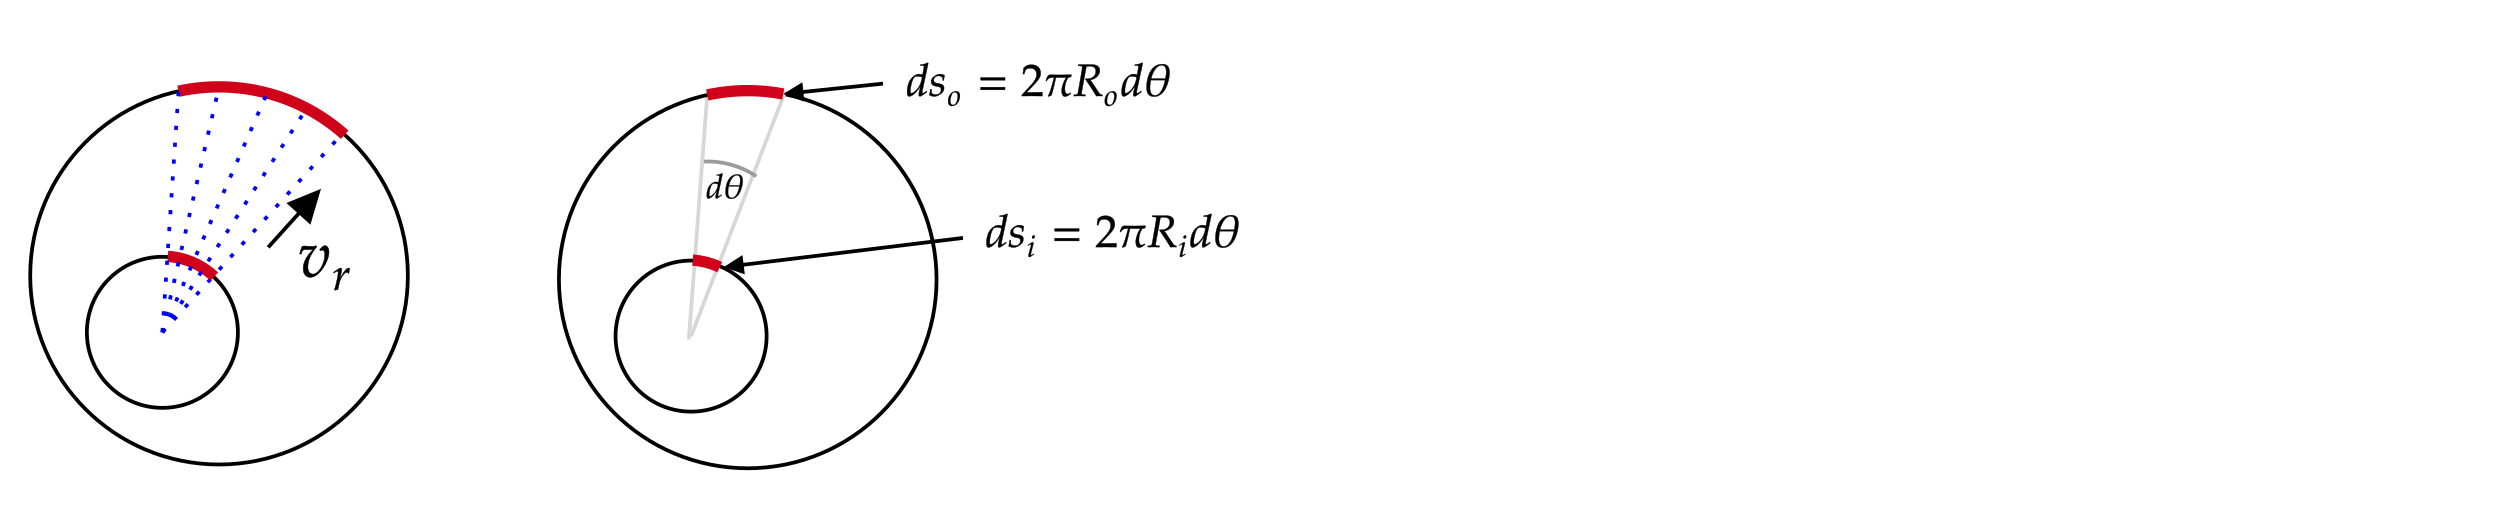 ﻿<svg xmlns="http://www.w3.org/2000/svg" xmlns:xlink="http://www.w3.org/1999/xlink" x="0" y="0" width="662" height="134" style="
        width:662px;
        height:134px;
        background: transparent;
        fill: none;
">
        
        
        <svg xmlns="http://www.w3.org/2000/svg" class="role-diagram-draw-area"><g class="shapes-region" style="stroke: black; fill: none;"><g class="arrow-line"><path class="connection real" stroke-dasharray="" d="  M182.4,89.89 L187.28,25.15" style="stroke: rgb(215, 215, 215); stroke-opacity: 1; stroke-width: 1; fill: none; fill-opacity: 1;"/></g><g class="composite-shape"><path class="real" d=" M148,74 C148,46.39 170.39,24 198,24 C225.61,24 248,46.39 248,74 C248,101.61 225.61,124 198,124 C170.39,124 148,101.61 148,74 Z" style="stroke-width: 1; stroke: rgb(0, 0, 0); fill: none; fill-opacity: 1;"/></g><g class="composite-shape"><path class="real" d=" M163,89 C163,77.95 171.95,69 183,69 C194.05,69 203,77.95 203,89 C203,100.05 194.05,109 183,109 C171.95,109 163,100.05 163,89 Z" style="stroke-width: 1; stroke: rgb(0, 0, 0); fill: none; fill-opacity: 1;"/></g><g class="arrow-line"><path class="connection real" stroke-dasharray="" d="  M183,89 L208,24" style="stroke: rgb(215, 215, 215); stroke-width: 1; fill: none; fill-opacity: 1; stroke-opacity: 1;"/></g><g class="composite-shape"><path class="real" d=" M183.44,68.88 C184.4,68.95 185.37,69.09 186.34,69.3 C187.84,69.63 189.26,70.12 190.59,70.75 L182,89 Z" style="stroke-width: 3; stroke: none; fill: none; fill-opacity: 1; stroke-opacity: 1;"/><path class="real" d=" M183.44,68.88 C184.4,68.95 185.37,69.09 186.34,69.3 C187.84,69.63 189.26,70.12 190.59,70.75" style="stroke-width: 3; stroke: rgb(208, 2, 27); fill: none; fill-opacity: 1; stroke-opacity: 1;"/></g><g class="arrow-line"><path class="connection real" stroke-dasharray="" d="  M255,63 L194.57,70.38" style="stroke: rgb(0, 0, 0); stroke-width: 1; fill: none; fill-opacity: 1;"/><g stroke="none" transform="matrix(0.993,-0.121,0.121,0.993,191.589,70.747)" style="stroke: none; stroke-width: 1; fill: rgb(0, 0, 0);" fill="#000"><path d=" M5.36,-2.57 L0,0 L5.36,2.57 Z"/></g></g><g class="composite-shape"><path class="real" d=" M187.28,25.15 C191.64,24.2 196.2,23.81 200.87,24.08 C203.09,24.21 205.27,24.48 207.4,24.89 L198,74 Z" style="stroke-width: 3; stroke: none; fill: none; fill-opacity: 1; stroke-opacity: 1;"/><path class="real" d=" M187.28,25.15 C191.64,24.2 196.2,23.81 200.87,24.08 C203.09,24.21 205.27,24.48 207.4,24.89" style="stroke-width: 3; stroke: rgb(208, 2, 27); fill: none; fill-opacity: 1; stroke-opacity: 1;"/></g><g class="arrow-line"><path class="connection real" stroke-dasharray="" d="  M233.82,22.14 L210.39,24.58" style="stroke: rgb(0, 0, 0); stroke-width: 1; fill: none; fill-opacity: 1;"/><g stroke="none" fill="#000" transform="matrix(0.995,-0.103,0.103,0.995,207.404,24.887)" style="stroke: none; fill: rgb(0, 0, 0); stroke-width: 1;"><path d=" M5.36,-2.57 L0,0 L5.36,2.57 Z"/></g></g><g class="composite-shape"><path class="real" d=" M186.45,42.78 C188.8,42.68 191.19,42.94 193.56,43.6 C196,44.27 198.25,45.33 200.26,46.68 L186.59,68.75 Z" style="stroke-width: 1; stroke: none; fill: none; fill-opacity: 1; stroke-opacity: 1;"/><path class="real" d=" M186.45,42.78 C188.8,42.68 191.19,42.94 193.56,43.6 C196,44.27 198.25,45.33 200.26,46.68" style="stroke-width: 1; stroke: rgb(155, 155, 155); fill: none; fill-opacity: 1; stroke-opacity: 1;"/></g><g class="composite-shape"><path class="real" d=" M8,73 C8,45.39 30.39,23 58,23 C85.61,23 108,45.39 108,73 C108,100.61 85.61,123 58,123 C30.39,123 8,100.61 8,73 Z" style="stroke-width: 1; stroke: rgb(0, 0, 0); fill: none; fill-opacity: 1;"/></g><g class="composite-shape"><path class="real" d=" M23,88 C23,76.95 31.95,68 43,68 C54.05,68 63,76.95 63,88 C63,99.05 54.05,108 43,108 C31.95,108 23,99.05 23,88 Z" style="stroke-width: 1; stroke: rgb(0, 0, 0); fill: none; fill-opacity: 1;"/></g><g class="arrow-line"><path class="connection real" stroke-dasharray="1.125 3.35" d="  M43,88 L91,35" style="stroke: rgb(0, 0, 255); stroke-width: 1; fill: none; fill-opacity: 1; stroke-opacity: 1;"/></g><g class="composite-shape"><path class="real" d=" M44.44,67.88 C45.4,67.95 46.37,68.09 47.34,68.3 C51,69.11 54.21,70.87 56.76,73.25 L43,88 Z" style="stroke-width: 3; stroke: none; stroke-opacity: 1; fill: none; fill-opacity: 1;"/><path class="real" d=" M44.44,67.88 C45.4,67.95 46.37,68.09 47.34,68.3 C51,69.11 54.21,70.87 56.76,73.25" style="stroke-width: 3; stroke: rgb(208, 2, 27); stroke-opacity: 1; fill: none; fill-opacity: 1;"/></g><g class="composite-shape"><path class="real" d=" M47.28,24.15 C51.64,23.2 56.2,22.81 60.87,23.08 C72.6,23.76 83.15,28.42 91.28,35.68 L58,73 Z" style="stroke-width: 3; stroke: none; stroke-opacity: 1; fill: none; fill-opacity: 1;"/><path class="real" d=" M47.28,24.15 C51.64,23.2 56.2,22.81 60.87,23.08 C72.6,23.76 83.15,28.42 91.28,35.68" style="stroke-width: 3; stroke: rgb(208, 2, 27); stroke-opacity: 1; fill: none; fill-opacity: 1;"/></g><g class="arrow-line"><path class="connection real" stroke-dasharray="1.125 3.35" d="  M43,88 L47.28,24.15" style="stroke: rgb(0, 0, 255); stroke-opacity: 1; stroke-width: 1; fill: none; fill-opacity: 1;"/></g><g class="arrow-line"><path class="connection real" stroke-dasharray="1.125 3.35" d="  M43,88 L71,24" style="stroke: rgb(0, 0, 255); stroke-opacity: 1; stroke-width: 1; fill: none; fill-opacity: 1;"/></g><g class="arrow-line"><path class="connection real" stroke-dasharray="1.125 3.35" d="  M43,88 L81,29" style="stroke: rgb(0, 0, 255); stroke-opacity: 1; stroke-width: 1; fill: none; fill-opacity: 1;"/></g><g class="arrow-line"><path class="connection real" stroke-dasharray="1.125 3.35" d="  M43,88 L58,23" style="stroke: rgb(0, 0, 255); stroke-opacity: 1; stroke-width: 1; fill: none; fill-opacity: 1;"/></g><g class="arrow-line"><path class="connection real" stroke-dasharray="" d="  M71,65.5 L82.99,52.23" style="stroke: rgb(0, 0, 0); stroke-width: 1; fill: none; fill-opacity: 1;"/><g stroke="none" transform="matrix(-0.67,0.742,-0.742,-0.67,85,50)" style="stroke: none; stroke-width: 1; fill: rgb(0, 0, 0);" fill="#000"><path d=" M8.93,-4.29 L0,0 L8.93,4.29 Z"/></g></g><g/></g><g/><g/><g/></svg>
        <svg xmlns="http://www.w3.org/2000/svg" xmlns:xlink="http://www.w3.org/1999/xlink" width="660" height="132" style="width:660px;height:132px;font-family:Asana-Math, Asana;background:transparent;"><g><g><g><g transform="matrix(1,0,0,1,261,65.4)"><path transform="matrix(0.012,0,0,-0.012,0,0)" d="M483 722L471 733C419 707 383 698 311 691L307 670L355 670C379 670 389 663 389 646C389 638 388 629 387 622L359 468C329 477 302 482 277 482C208 482 114 410 68 323C37 265 17 170 17 86C17 21 32 -11 61 -11C88 -11 125 6 159 33C213 77 246 116 313 217L290 126C279 82 274 50 274 24C274 3 283 -9 300 -9C317 -9 341 3 375 28L456 88L446 107L402 76C388 66 372 59 363 59C355 59 349 68 349 82C349 90 350 99 357 128ZM114 59C98 59 89 73 89 98C89 224 135 380 184 418C197 428 216 433 243 433C287 433 316 427 349 410L337 351C300 171 159 59 114 59ZM530 148C525 97 519 62 508 16C546 -2 580 -11 615 -11C664 -11 710 7 761 47C812 87 833 124 833 174C833 228 801 257 727 271L684 279C624 290 605 307 605 348C605 401 650 442 707 442C748 442 786 424 802 397L802 342L825 342C829 377 833 404 844 455C805 474 777 482 744 482C692 482 631 452 583 404C557 377 546 352 546 316C546 260 577 228 643 215L706 203C750 195 766 177 766 138C766 73 720 29 649 29C614 29 583 40 555 64L555 148Z" stroke="rgb(0,0,0)" stroke-opacity="1" stroke-width="8" fill="rgb(0,0,0)" fill-opacity="1"></path></g></g><g><g><g><g><g transform="matrix(1,0,0,1,271.914,68.002)"><path transform="matrix(0.008,0,0,-0.008,0,0)" d="M34 388L41 368L73 389C110 412 113 414 120 414C130 414 138 404 138 391C138 384 134 361 130 347L64 107C56 76 51 49 51 30C51 6 62 -9 81 -9C107 -9 143 12 241 85L231 103L205 86C176 67 153 56 144 56C137 56 131 66 131 76C131 86 133 95 138 116L215 420C219 437 221 448 221 456C221 473 212 482 196 482C174 482 137 461 62 408ZM228 712C199 712 170 679 170 645C170 620 185 604 209 604C240 604 264 633 264 671C264 695 249 712 228 712Z" stroke="rgb(0,0,0)" stroke-opacity="1" stroke-width="8" fill="rgb(0,0,0)" fill-opacity="1"></path></g></g></g></g></g><g><g transform="matrix(1,0,0,1,278.5,65.4)"><path transform="matrix(0.012,0,0,-0.012,0,0)" d="M604 347L604 406L65 406L65 347ZM604 134L604 193L65 193L65 134Z" stroke="rgb(0,0,0)" stroke-opacity="1" stroke-width="8" fill="rgb(0,0,0)" fill-opacity="1"></path></g></g><g><g transform="matrix(1,0,0,1,290.016,65.4)"><path transform="matrix(0.012,0,0,-0.012,0,0)" d="M16 23L16 -3C203 -3 203 0 239 0C275 0 275 -3 468 -3L468 82C353 77 307 81 122 77L304 270C401 373 431 428 431 503C431 618 353 689 226 689C154 689 105 669 56 619L39 483L68 483L81 529C97 587 133 612 200 612C286 612 341 558 341 473C341 398 299 324 186 204ZM1024 42C968 42 963 125 964 166C965 251 993 333 1036 405L1098 418C1101 435 1107 452 1112 467C958 461 799 463 644 466C579 467 565 389 546 340C545 332 558 331 562 328L562 332C605 395 629 405 704 405L727 405C687 266 660 129 597 -2L597 -12C617 -6 652 1 669 13C710 141 739 274 767 405L994 405C937 318 896 213 894 108C894 59 909 -15 970 -15C1011 -15 1067 25 1097 51L1097 66L1085 66L1085 67C1067 56 1047 42 1024 42ZM1257 664L1313 662C1337 661 1348 653 1348 635C1348 621 1344 589 1339 559L1264 125C1248 34 1246 32 1206 28L1165 25L1161 -3L1203 -2C1250 0 1269 0 1293 0L1390 -3L1416 -3L1419 25L1370 28C1343 30 1334 38 1334 58C1334 67 1335 76 1338 93L1439 648C1468 654 1488 656 1515 656C1602 656 1648 617 1648 543C1648 448 1570 378 1466 378L1422 378L1419 367C1553 172 1584 124 1659 -3C1659 -3 1744 0 1744 0C1745 0 1759 -1 1778 -3L1791 -3L1791 24C1751 29 1740 37 1711 79L1527 354C1582 364 1611 376 1647 402C1705 444 1736 499 1736 560C1736 646 1672 693 1561 691L1260 691Z" stroke="rgb(0,0,0)" stroke-opacity="1" stroke-width="8" fill="rgb(0,0,0)" fill-opacity="1"></path></g></g><g><g><g><g><g transform="matrix(1,0,0,1,312.008,68.002)"><path transform="matrix(0.008,0,0,-0.008,0,0)" d="M34 388L41 368L73 389C110 412 113 414 120 414C130 414 138 404 138 391C138 384 134 361 130 347L64 107C56 76 51 49 51 30C51 6 62 -9 81 -9C107 -9 143 12 241 85L231 103L205 86C176 67 153 56 144 56C137 56 131 66 131 76C131 86 133 95 138 116L215 420C219 437 221 448 221 456C221 473 212 482 196 482C174 482 137 461 62 408ZM228 712C199 712 170 679 170 645C170 620 185 604 209 604C240 604 264 633 264 671C264 695 249 712 228 712Z" stroke="rgb(0,0,0)" stroke-opacity="1" stroke-width="8" fill="rgb(0,0,0)" fill-opacity="1"></path></g></g></g></g></g><g><g transform="matrix(1,0,0,1,315.031,65.4)"><path transform="matrix(0.012,0,0,-0.012,0,0)" d="M483 722L471 733C419 707 383 698 311 691L307 670L355 670C379 670 389 663 389 646C389 638 388 629 387 622L359 468C329 477 302 482 277 482C208 482 114 410 68 323C37 265 17 170 17 86C17 21 32 -11 61 -11C88 -11 125 6 159 33C213 77 246 116 313 217L290 126C279 82 274 50 274 24C274 3 283 -9 300 -9C317 -9 341 3 375 28L456 88L446 107L402 76C388 66 372 59 363 59C355 59 349 68 349 82C349 90 350 99 357 128ZM114 59C98 59 89 73 89 98C89 224 135 380 184 418C197 428 216 433 243 433C287 433 316 427 349 410L337 351C300 171 159 59 114 59ZM736 -16C972 -16 1071 316 1075 504C1077 618 1045 702 918 702C658 702 571 412 568 199C566 80 600 -16 736 -16ZM900 676C1035 676 1005 491 984 381L668 381C693 485 771 676 900 676ZM752 13C601 13 646 261 662 349L978 349C953 237 895 13 752 13Z" stroke="rgb(0,0,0)" stroke-opacity="1" stroke-width="8" fill="rgb(0,0,0)" fill-opacity="1"></path></g></g></g></g><g><g><g><g transform="matrix(1,0,0,1,240,25.4)"><path transform="matrix(0.012,0,0,-0.012,0,0)" d="M483 722L471 733C419 707 383 698 311 691L307 670L355 670C379 670 389 663 389 646C389 638 388 629 387 622L359 468C329 477 302 482 277 482C208 482 114 410 68 323C37 265 17 170 17 86C17 21 32 -11 61 -11C88 -11 125 6 159 33C213 77 246 116 313 217L290 126C279 82 274 50 274 24C274 3 283 -9 300 -9C317 -9 341 3 375 28L456 88L446 107L402 76C388 66 372 59 363 59C355 59 349 68 349 82C349 90 350 99 357 128ZM114 59C98 59 89 73 89 98C89 224 135 380 184 418C197 428 216 433 243 433C287 433 316 427 349 410L337 351C300 171 159 59 114 59ZM530 148C525 97 519 62 508 16C546 -2 580 -11 615 -11C664 -11 710 7 761 47C812 87 833 124 833 174C833 228 801 257 727 271L684 279C624 290 605 307 605 348C605 401 650 442 707 442C748 442 786 424 802 397L802 342L825 342C829 377 833 404 844 455C805 474 777 482 744 482C692 482 631 452 583 404C557 377 546 352 546 316C546 260 577 228 643 215L706 203C750 195 766 177 766 138C766 73 720 29 649 29C614 29 583 40 555 64L555 148Z" stroke="rgb(0,0,0)" stroke-opacity="1" stroke-width="8" fill="rgb(0,0,0)" fill-opacity="1"></path></g></g><g><g><g><g><g transform="matrix(1,0,0,1,250.914,28.002)"><path transform="matrix(0.008,0,0,-0.008,0,0)" d="M17 152C17 46 62 -11 145 -11C200 -11 260 15 305 57C367 116 411 230 411 331C411 425 361 482 278 482C174 482 17 382 17 152ZM241 444C302 444 335 399 335 315C335 219 304 113 260 60C242 39 216 27 185 27C127 27 93 72 93 151C93 264 132 387 181 427C194 438 217 444 241 444Z" stroke="rgb(0,0,0)" stroke-opacity="1" stroke-width="8" fill="rgb(0,0,0)" fill-opacity="1"></path></g></g></g></g></g><g><g transform="matrix(1,0,0,1,258.883,25.4)"><path transform="matrix(0.012,0,0,-0.012,0,0)" d="M604 347L604 406L65 406L65 347ZM604 134L604 193L65 193L65 134Z" stroke="rgb(0,0,0)" stroke-opacity="1" stroke-width="8" fill="rgb(0,0,0)" fill-opacity="1"></path></g></g><g><g transform="matrix(1,0,0,1,270.398,25.4)"><path transform="matrix(0.012,0,0,-0.012,0,0)" d="M16 23L16 -3C203 -3 203 0 239 0C275 0 275 -3 468 -3L468 82C353 77 307 81 122 77L304 270C401 373 431 428 431 503C431 618 353 689 226 689C154 689 105 669 56 619L39 483L68 483L81 529C97 587 133 612 200 612C286 612 341 558 341 473C341 398 299 324 186 204ZM1024 42C968 42 963 125 964 166C965 251 993 333 1036 405L1098 418C1101 435 1107 452 1112 467C958 461 799 463 644 466C579 467 565 389 546 340C545 332 558 331 562 328L562 332C605 395 629 405 704 405L727 405C687 266 660 129 597 -2L597 -12C617 -6 652 1 669 13C710 141 739 274 767 405L994 405C937 318 896 213 894 108C894 59 909 -15 970 -15C1011 -15 1067 25 1097 51L1097 66L1085 66L1085 67C1067 56 1047 42 1024 42ZM1257 664L1313 662C1337 661 1348 653 1348 635C1348 621 1344 589 1339 559L1264 125C1248 34 1246 32 1206 28L1165 25L1161 -3L1203 -2C1250 0 1269 0 1293 0L1390 -3L1416 -3L1419 25L1370 28C1343 30 1334 38 1334 58C1334 67 1335 76 1338 93L1439 648C1468 654 1488 656 1515 656C1602 656 1648 617 1648 543C1648 448 1570 378 1466 378L1422 378L1419 367C1553 172 1584 124 1659 -3C1659 -3 1744 0 1744 0C1745 0 1759 -1 1778 -3L1791 -3L1791 24C1751 29 1740 37 1711 79L1527 354C1582 364 1611 376 1647 402C1705 444 1736 499 1736 560C1736 646 1672 693 1561 691L1260 691Z" stroke="rgb(0,0,0)" stroke-opacity="1" stroke-width="8" fill="rgb(0,0,0)" fill-opacity="1"></path></g></g><g><g><g><g><g transform="matrix(1,0,0,1,292.391,28.002)"><path transform="matrix(0.008,0,0,-0.008,0,0)" d="M17 152C17 46 62 -11 145 -11C200 -11 260 15 305 57C367 116 411 230 411 331C411 425 361 482 278 482C174 482 17 382 17 152ZM241 444C302 444 335 399 335 315C335 219 304 113 260 60C242 39 216 27 185 27C127 27 93 72 93 151C93 264 132 387 181 427C194 438 217 444 241 444Z" stroke="rgb(0,0,0)" stroke-opacity="1" stroke-width="8" fill="rgb(0,0,0)" fill-opacity="1"></path></g></g></g></g></g><g><g transform="matrix(1,0,0,1,296.797,25.4)"><path transform="matrix(0.012,0,0,-0.012,0,0)" d="M483 722L471 733C419 707 383 698 311 691L307 670L355 670C379 670 389 663 389 646C389 638 388 629 387 622L359 468C329 477 302 482 277 482C208 482 114 410 68 323C37 265 17 170 17 86C17 21 32 -11 61 -11C88 -11 125 6 159 33C213 77 246 116 313 217L290 126C279 82 274 50 274 24C274 3 283 -9 300 -9C317 -9 341 3 375 28L456 88L446 107L402 76C388 66 372 59 363 59C355 59 349 68 349 82C349 90 350 99 357 128ZM114 59C98 59 89 73 89 98C89 224 135 380 184 418C197 428 216 433 243 433C287 433 316 427 349 410L337 351C300 171 159 59 114 59ZM736 -16C972 -16 1071 316 1075 504C1077 618 1045 702 918 702C658 702 571 412 568 199C566 80 600 -16 736 -16ZM900 676C1035 676 1005 491 984 381L668 381C693 485 771 676 900 676ZM752 13C601 13 646 261 662 349L978 349C953 237 895 13 752 13Z" stroke="rgb(0,0,0)" stroke-opacity="1" stroke-width="8" fill="rgb(0,0,0)" fill-opacity="1"></path></g></g></g></g><g><g><g><g transform="matrix(1,0,0,1,187,52.5)"><path transform="matrix(0.009,0,0,-0.009,0,0)" d="M483 722L471 733C419 707 383 698 311 691L307 670L355 670C379 670 389 663 389 646C389 638 388 629 387 622L359 468C329 477 302 482 277 482C208 482 114 410 68 323C37 265 17 170 17 86C17 21 32 -11 61 -11C88 -11 125 6 159 33C213 77 246 116 313 217L290 126C279 82 274 50 274 24C274 3 283 -9 300 -9C317 -9 341 3 375 28L456 88L446 107L402 76C388 66 372 59 363 59C355 59 349 68 349 82C349 90 350 99 357 128ZM114 59C98 59 89 73 89 98C89 224 135 380 184 418C197 428 216 433 243 433C287 433 316 427 349 410L337 351C300 171 159 59 114 59ZM736 -16C972 -16 1071 316 1075 504C1077 618 1045 702 918 702C658 702 571 412 568 199C566 80 600 -16 736 -16ZM900 676C1035 676 1005 491 984 381L668 381C693 485 771 676 900 676ZM752 13C601 13 646 261 662 349L978 349C953 237 895 13 752 13Z" stroke="rgb(0,0,0)" stroke-opacity="1" stroke-width="8" fill="rgb(0,0,0)" fill-opacity="1"></path></g></g></g></g><g><g><g><g transform="matrix(1,0,0,1,79,73.25)"><path transform="matrix(0.017,0,0,-0.017,0,0)" d="M166 420C187 420 203 421 229 424C118 304 76 221 76 121C76 44 122 -11 186 -11C324 -11 477 236 477 384C477 441 451 482 415 482C402 482 390 478 382 470L332 423L343 404C352 410 361 413 370 413C397 413 413 390 413 350C413 202 316 39 228 39C179 39 148 81 148 146C148 251 187 342 285 464L275 482C255 473 242 470 214 470C186 470 144 472 115 475L103 476C97 477 92 477 91 477C79 477 70 475 59 470C45 443 34 407 21 352L43 352L60 394C67 411 87 422 111 422C144 422 128 420 166 420Z" stroke="rgb(0,0,0)" stroke-opacity="1" stroke-width="8" fill="rgb(0,0,0)" fill-opacity="1"></path></g></g><g><g><g><g><g transform="matrix(1,0,0,1,87.992,76.752)"><path transform="matrix(0.012,0,0,-0.012,0,0)" d="M368 365C371 403 376 435 384 476C373 481 369 482 364 482C333 482 302 458 266 407C227 351 188 291 172 256L204 408C208 425 210 438 210 450C210 470 202 482 187 482C166 482 128 461 54 408L26 388L33 368L65 389C93 407 104 412 113 412C123 412 130 403 130 390C130 332 87 126 47 -2L57 -9C72 -4 88 -1 111 4L124 6L150 126C168 209 191 262 235 319C269 363 296 384 318 384C333 384 343 379 354 365Z" stroke="rgb(0,0,0)" stroke-opacity="1" stroke-width="8" fill="rgb(0,0,0)" fill-opacity="1"></path></g></g></g></g></g></g></g></svg>
</svg>
